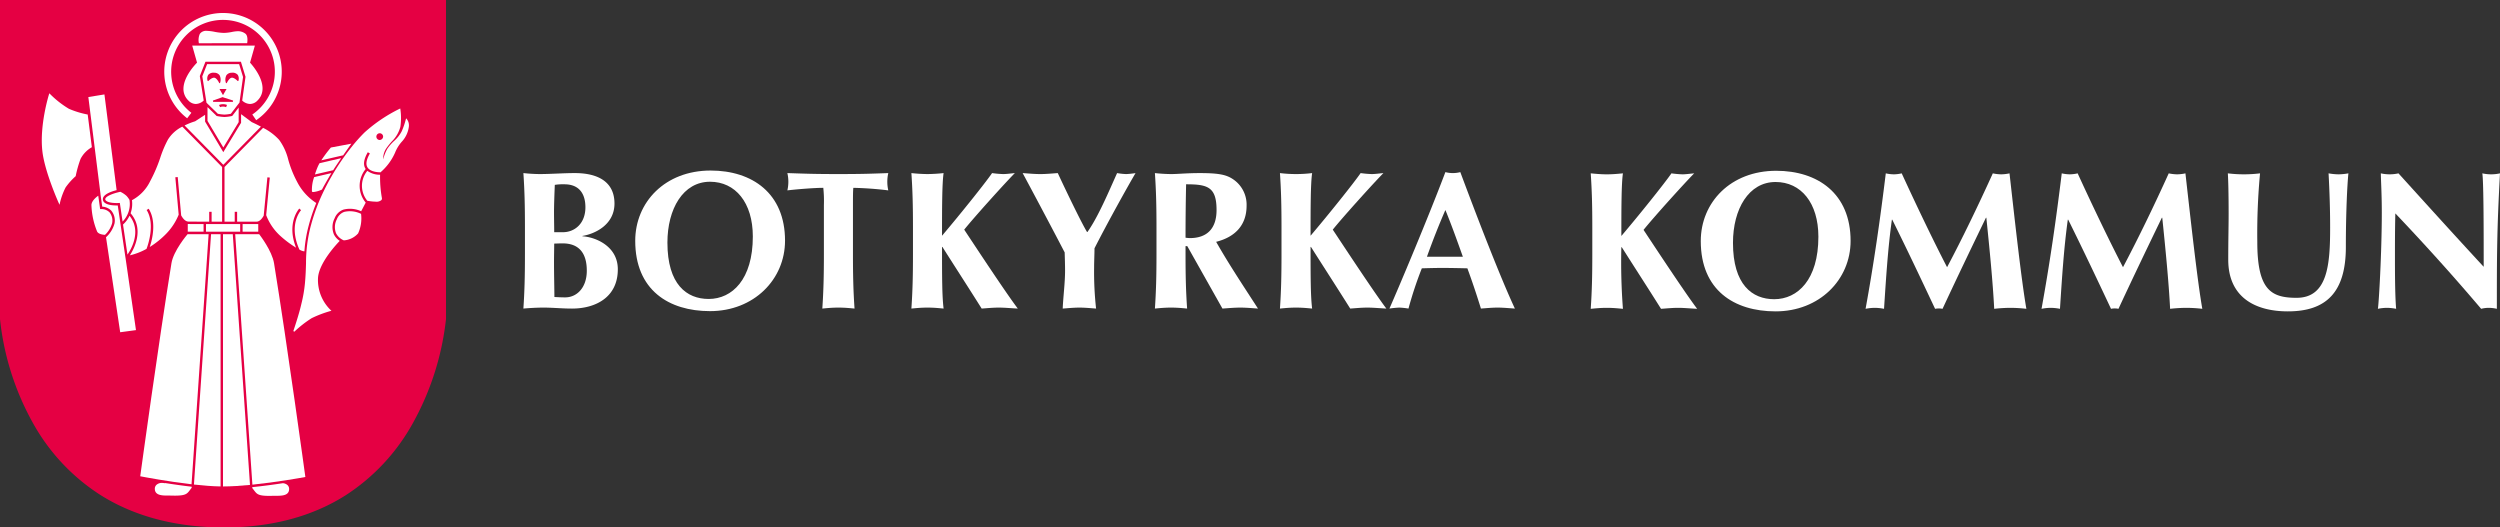 <svg id="Lager_1" data-name="Lager 1" xmlns="http://www.w3.org/2000/svg" width="181.427mm" height="38.277mm" viewBox="0 0 514.281 108.501">
  <rect x="0" y="0" width="514.281" height="108.501" fill="#333333" stroke="none"/>
  <defs>
    <style>
      .cls-1, .cls-2 {
        fill: white ;
      }

      .cls-2 {
        fill-rule: evenodd;
      }

      .cls-3 {
        fill: #e50043;
      }

      .cls-4 {
        fill: #fff;
      }
    </style>
  </defs>
  <title>bk_logo_liggande_cmyk</title>
  <g>
    <path class="cls-1" d="M333.613,50.845c2.668,4.201,5.416,8.441,8.081,12.682,1.169-.079,2.342-.202,3.515-.202,1.168,0,2.341.123,3.917.202-2.181-2.866-7.554-10.983-11.028-16.235,2.1-2.626,8.604-9.815,10.42-11.632-.928.079-1.694.202-2.424.202a21.89,21.89,0,0,1-2.259-.202c-1.414,2.057-6.665,8.603-10.302,12.883,0-5.212,0-10.743.324-12.883-.889.079-1.978.202-3.312.202-1.331,0-2.425-.123-3.312-.202.244,3.553.324,6.661.324,11.185v5.497c0,4.521-.08,7.632-.324,11.185.888-.079,1.982-.202,3.312-.202,1.334,0,2.424.123,3.312.202a126.753,126.753,0,0,1-.324-12.682Z"/>
    <path class="cls-2" d="M349.87,49.593c0,10.1,6.869,14.459,15.39,14.459,9.006,0,15.431-6.503,15.431-14.498,0-9.736-6.748-14.423-15.308-14.423-9.37,0-15.513,6.503-15.513,14.462Zm24.194-.888c0,8.805-4.24,12.844-9.089,12.844-4.524,0-8.48-2.988-8.48-11.591,0-6.949,3.233-12.52,8.765-12.52,5.212,0,8.805,4.28,8.805,11.268Z"/>
    <path class="cls-1" d="M389.264,45.191c3.032,6.1,5.939,12.24,8.809,18.336a4.957,4.957,0,0,1,.767-.079,5.008,5.008,0,0,1,.765.079c2.911-6.258,5.9-12.48,8.928-18.739h.083c.643,6.259,1.331,13.124,1.615,18.739a31.509,31.509,0,0,1,3.351-.202,29.465,29.465,0,0,1,3.269.202c-1.006-5.693-2.424-18.58-3.47-27.867a8.325,8.325,0,0,1-1.698.202,8.636,8.636,0,0,1-1.736-.202c-2.91,6.42-6.219,13.287-9.409,19.307-2.949-5.697-6.385-12.887-9.334-19.307a7.512,7.512,0,0,1-1.614.202A7.954,7.954,0,0,1,387.93,35.66c-1.129,9.287-2.464,18.577-4.158,27.867a10.079,10.079,0,0,1,1.899-.202,10.464,10.464,0,0,1,1.898.202c.403-6.096.767-12.236,1.616-18.336Z"/>
    <path class="cls-1" d="M425.457,45.191c3.028,6.1,5.939,12.24,8.805,18.336a3.754,3.754,0,0,1,1.533,0c2.908-6.258,5.897-12.48,8.926-18.739h.083c.647,6.259,1.331,13.124,1.615,18.739a31.64,31.64,0,0,1,3.353-.202,29.471,29.471,0,0,1,3.272.202c-1.011-5.693-2.424-18.58-3.474-27.867a8.255,8.255,0,0,1-1.694.202,8.705,8.705,0,0,1-1.74-.202c-2.907,6.42-6.219,13.287-9.41,19.307-2.949-5.697-6.383-12.887-9.329-19.307a7.516,7.516,0,0,1-1.618.202,7.843,7.843,0,0,1-1.651-.202c-1.132,9.287-2.463,18.577-4.161,27.867a10.055,10.055,0,0,1,1.899-.202,10.452,10.452,0,0,1,1.896.202c.401-6.096.769-12.236,1.613-18.336Z"/>
    <path class="cls-1" d="M470.656,64.052c7.833,0,11.916-3.877,11.916-13.247,0-6.988.28-12.765.525-15.146a11.73,11.73,0,0,1-2.022.202,12.108,12.108,0,0,1-2.06-.202c.201,3.715.323,7.391.323,11.106,0,7.514-.446,14.499-6.905,14.499-5.252,0-8.078-1.615-8.078-11.47A132.988,132.988,0,0,1,464.92,35.66a27.316,27.316,0,0,1-6.625,0c.083,1.331.162,4.038.162,8.319,0,2.91-.079,5.089-.079,9.452,0,7.592,5.37,10.621,12.278,10.621Z"/>
    <path class="cls-1" d="M489.967,43.695c0,8.24-.605,18.664-.805,19.832a9.586,9.586,0,0,1,1.855-.202,10.464,10.464,0,0,1,1.898.202c-.121-1.493-.244-3.754-.244-10.218,0-3.029,0-6.381.082-9.409q9.328,9.813,17.65,19.627a6.44,6.44,0,0,1,1.575-.202,7.732,7.732,0,0,1,1.656.202c0-10.743,0-16.113.646-27.867a8.284,8.284,0,0,1-3.633,0c.28,1.816.28,12.8.28,19.224C504.99,48.46,499.213,42.081,493.397,35.66a8.28,8.28,0,0,1-3.632,0c.04,1.935.201,4.402.201,8.035Z"/>
    <path class="cls-2" d="M107.987,52.291c0,4.521-.08,7.632-.32,11.186.888-.083,2.626-.201,4.078-.201,2.022,0,3.795.201,5.939.201,4.806,0,9.409-2.302,9.409-8.078,0-4.888-4.805-6.665-7.269-6.788v-.079c2.503-.403,6.582-2.263,6.582-6.665s-3.312-6.262-8.157-6.262c-2.302,0-4.967.202-7.269.202a33.086,33.086,0,0,1-3.312-.202c.241,3.558.32,6.665.32,11.189V52.291Zm12.44-9.657c0,3.435-2.302,5.132-4.604,5.132h-1.815c0-1.373-.04-2.668-.04-4.121,0-1.375.08-3.637.162-5.615a10.545,10.545,0,0,1,1.978-.118c3.19,0,4.319,2.14,4.319,4.723Zm.285,13.048c0,3.514-2.061,5.492-4.442,5.492-.889,0-1.497-.038-2.223-.079,0-1.417-.08-4.525-.08-7.071,0-1.655.04-2.787.04-3.917.485,0,1.006-.04,1.737-.04,3.229,0,4.967,1.856,4.967,5.615Z"/>
    <path class="cls-2" d="M130.675,49.544c0,10.096,6.866,14.459,15.387,14.459,9.005,0,15.43-6.503,15.43-14.499,0-9.736-6.744-14.423-15.308-14.423-9.369,0-15.509,6.503-15.509,14.463Zm24.191-.889c0,8.805-4.241,12.844-9.085,12.844-4.525,0-8.485-2.989-8.485-11.592,0-6.949,3.23-12.521,8.765-12.521,5.212,0,8.805,4.28,8.805,11.269Z"/>
    <path class="cls-1" d="M169.486,52.291c0,4.521-.083,7.632-.324,11.186.889-.083,1.978-.201,3.313-.201,1.33,0,2.42.118,3.312.201-.244-3.553-.324-6.665-.324-11.186v-10.1c0-1.535,0-2.988.08-3.553a71.063,71.063,0,0,1,7.189.525,7.964,7.964,0,0,1,0-3.558c-3.431.122-5.251.202-10.257.202-5.011,0-6.827-.08-10.502-.202a7.964,7.964,0,0,1,0,3.558c2.424-.285,5.816-.525,7.391-.525a26.038,26.038,0,0,1,.122,3.553v10.1Z"/>
    <path class="cls-1" d="M193.864,50.795c2.666,4.201,5.413,8.441,8.079,12.682,1.172-.083,2.345-.201,3.514-.201,1.173,0,2.345.118,3.92.201-2.184-2.867-7.553-10.984-11.027-16.235,2.101-2.626,8.603-9.815,10.419-11.636-.928.083-1.698.202-2.424.202a20.878,20.878,0,0,1-2.262-.202c-1.41,2.06-6.662,8.603-10.297,12.887,0-5.211,0-10.743.324-12.887a33.098,33.098,0,0,1-3.313.202,33.142,33.142,0,0,1-3.312-.202c.244,3.558.324,6.665.324,11.189V52.291c0,4.521-.08,7.632-.324,11.186.888-.083,1.981-.201,3.312-.201,1.335,0,2.424.118,3.313.201-.324-2.542-.324-6.866-.324-12.682Z"/>
    <path class="cls-1" d="M223.616,47.724c-1.13-1.857-4.158-8.119-6.017-12.118-1.212.083-2.381.202-3.593.202s-2.424-.119-3.636-.202c1.252,2.306,5.859,10.948,8.646,16.318.036,1.252.08,2.507.08,3.759,0,2.503-.367,5.208-.486,7.794,1.133-.083,2.302-.201,3.431-.201,1.134,0,2.306.118,3.435.201a68.974,68.974,0,0,1-.403-8.441c0-1.335.079-2.666.079-3.957,2.586-5.089,6.665-12.44,8.445-15.473a16.273,16.273,0,0,1-1.942.202,13.4,13.4,0,0,1-1.856-.202c-1.776,3.96-3.92,9.05-6.1,12.118Z"/>
    <path class="cls-2" d="M251.473,63.477c1.211-.083,2.464-.201,3.675-.201s2.424.118,3.636.201c-2.953-4.564-6.02-9.168-8.607-13.732,3.999-1.01,6.262-3.514,6.262-7.434a6.295,6.295,0,0,0-2.626-5.33c-1.413-1.008-2.906-1.375-6.988-1.375-2.744,0-4.481.202-5.934.202a33.086,33.086,0,0,1-3.312-.202c.241,3.558.324,6.665.324,11.189V52.291c0,4.521-.083,7.632-.324,11.186.889-.083,1.978-.201,3.312-.201,1.331,0,2.424.118,3.312.201-.245-3.553-.324-6.665-.324-11.186V50.633h.359l7.233,12.844ZM250.26,43.202c0,3.795-1.938,5.777-5.496,5.777a7.537,7.537,0,0,1-.885-.083c0-3.676.04-7.312.118-10.984,4.402,0,6.262.525,6.262,5.29Z"/>
    <path class="cls-1" d="M269.682,50.795c2.666,4.201,5.413,8.441,8.079,12.682,1.172-.083,2.345-.201,3.514-.201,1.173,0,2.345.118,3.917.201-2.181-2.867-7.55-10.984-11.024-16.235,2.101-2.626,8.604-9.815,10.42-11.636-.932.083-1.698.202-2.424.202A20.822,20.822,0,0,1,279.9,35.606c-1.414,2.06-6.664,8.604-10.301,12.887,0-5.211,0-10.743.323-12.887a27.283,27.283,0,0,1-6.621,0c.241,3.558.32,6.665.32,11.189V52.291c0,4.521-.079,7.632-.32,11.186.889-.083,1.978-.201,3.309-.201,1.335,0,2.425.118,3.312.201C269.6,60.934,269.6,56.61,269.6,50.795Z"/>
    <path class="cls-2" d="M300.405,35.405a5.975,5.975,0,0,1-3.071,0c-3.472,9.21-9.532,23.59-11.51,28.071a19.566,19.566,0,0,1,2.018-.201,14.78,14.78,0,0,1,1.899.201,78.62,78.62,0,0,1,2.747-8.279c1.414-.04,2.788-.08,4.197-.08,1.737,0,3.434.04,5.173.08,1.011,2.748,1.938,5.531,2.787,8.279,1.13-.083,2.302-.201,3.432-.201,1.133,0,2.262.118,3.553.201-3.067-6.582-7.794-18.861-11.225-28.071Zm-6.866,17.411c1.168-3.273,2.421-6.464,3.795-9.615,1.291,3.151,2.424,6.342,3.596,9.615Z"/>
  </g>
  <g>
    <path class="cls-3" d="M0,0,.001,65.634A55.807,55.807,0,0,0,6.799,87.062,41.36,41.36,0,0,0,20.625,101.802c7.031,4.445,15.611,6.699,25.5,6.699,9.719,0,18.166-2.254,25.106-6.699A41.51,41.51,0,0,0,84.921,87.062,56.844,56.844,0,0,0,91.75,65.626V0Z"/>
    <g>
      <path class="cls-4" d="M50.843,8.893l.017-.104c.01-.058.227-1.425-.394-1.872a2.496,2.496,0,0,0-1.524-.497,6.929,6.929,0,0,0-1.239.155,9.366,9.366,0,0,1-1.593.193h-.084a11.085,11.085,0,0,1-1.888-.224,9.681,9.681,0,0,0-1.602-.197,1.564,1.564,0,0,0-1.435.633,3.13,3.13,0,0,0-.207,1.808l.018.105Z"/>
      <path class="cls-4" d="M38.502,24.33l.865-1.123a10.665,10.665,0,1,1,12.536.35l.803,1.168A12.084,12.084,0,1,0,38.502,24.33Z"/>
      <path class="cls-4" d="M25.816,53.043l-1.592-10.78c-.659.014-2.143-.004-2.799-.659a.862.862,0,0,1-.265-.674c.05-.91,1.583-1.508,2.845-1.816l-.016-.006L21.499,19.553l-.017-.129-3.309.541L20.678,39.94l-.01.007.361,2.566a2.841,2.841,0,0,1,1.867.828,3.171,3.171,0,0,1,.662,2.63,5.9,5.9,0,0,1-1.752,2.831l.008.035L24.707,68.225l.018.121,3.247-.439L25.82,53.042Z"/>
      <path class="cls-4" d="M21.656,40.957a.369.369,0,0,0,.121.296c.518.518,2.006.54,2.647.506l.227-.013.566,3.838a5.158,5.158,0,0,0,1.416-4.463l.004-.001a4.587,4.587,0,0,0-.611-.827,5.276,5.276,0,0,0-1.264-.838C23.285,39.76,21.689,40.379,21.656,40.957Z"/>
      <path class="cls-4" d="M22.534,43.68a2.414,2.414,0,0,0-1.711-.676l-.226.01-.387-2.759c-.59.432-1.443,1.198-1.398,2.009a15.571,15.571,0,0,0,1.132,5.283c.21.61,1.198.737,1.651.764a5.152,5.152,0,0,0,1.471-2.395A2.715,2.715,0,0,0,22.534,43.68Z"/>
      <path class="cls-4" d="M45.938,33.902,53.67,26.052c-.999-.534-1.809-.899-1.876-.927l-2.201-1.639v1.776L45.936,31.3,42.19,25.012V23.61l-2.055,1.343a14.454,14.454,0,0,0-2.166.861Z"/>
      <path class="cls-4" d="M18.041,23.559a18.316,18.316,0,0,1-3.873-1.184,19.723,19.723,0,0,1-3.874-3.039l-.145-.146-.062.196c-.021.063-2.031,6.464-1.349,11.897.529,4.223,3.325,10.443,3.354,10.505l.152.338.082-.361a13.755,13.755,0,0,1,1.173-3.212,13.598,13.598,0,0,1,2.04-2.285l.03-.027.009-.041a23.053,23.053,0,0,1,.992-3.508,5.841,5.841,0,0,1,2.326-2.406Z"/>
      <path class="cls-4" d="M78.189,35.943a4.37,4.37,0,0,1-2.626-.799,4.85,4.85,0,0,0-.01,6.149,9.831,9.831,0,0,0,1.734.191,1.528,1.528,0,0,0,1.167-.32.505.505,0,0,0,.107-.428A24.549,24.549,0,0,1,78.189,35.943Z"/>
      <path class="cls-4" d="M70.803,43.591a2.578,2.578,0,0,0-1.511,1.513,3.459,3.459,0,0,0-.154,2.898,3.16,3.16,0,0,0,1.59,1.445,4.31,4.31,0,0,0,2.941-1.437,7.416,7.416,0,0,0,.605-4.02A5.15,5.15,0,0,0,70.803,43.591Z"/>
      <path class="cls-4" d="M26.71,52.525a13.094,13.094,0,0,0,3.433-1.33c.314-.829,1.805-5.132.021-7.995l.422-.263c1.658,2.664.733,6.326.222,7.87a17.816,17.816,0,0,0,3.394-2.733,12.153,12.153,0,0,0,2.554-3.914l-.69-7.694.494-.044.707,7.885c.335.609.847,1.27,1.5,1.273.888.006,1.7.012,2.482.018h1.787V43.566h.496v2.031H45.69v-11.24l-8.182-8.303A7.227,7.227,0,0,0,34.532,28.74a22.724,22.724,0,0,0-1.548,3.658,30.582,30.582,0,0,1-2.108,4.904,8.698,8.698,0,0,1-3.73,3.879,5.808,5.808,0,0,1-.281,2.691C29.764,47.204,27.52,51.287,26.71,52.525Z"/>
      <path class="cls-4" d="M25.306,46.186l.915,6.189c.67-.963,2.998-4.791.422-7.993A5.616,5.616,0,0,1,25.306,46.186Z"/>
      <rect class="cls-4" x="49.905" y="46.094" width="3.221" height="1.568"/>
      <polygon class="cls-4" points="38.625 47.662 41.877 47.662 41.877 46.094 38.625 46.085 38.625 47.662"/>
      <rect class="cls-4" x="42.373" y="46.094" width="7.036" height="1.568"/>
      <path class="cls-4" d="M39.897,99.675c1.916.212,3.82.364,5.48.391V48.174H43.416Z"/>
      <path class="cls-4" d="M42.919,48.174H38.585l-.038.045c-.116.137-2.867,3.391-3.277,5.936-2.687,16.594-6.156,41.879-6.422,43.818.764.148,5.62,1.074,10.555,1.647Z"/>
      <path class="cls-4" d="M56.374,54.154c-.41-2.543-2.918-5.795-3.024-5.932l-.037-.049H48.382l3.538,51.53c4.899-.503,9.737-1.366,10.896-1.58l-.004-.029C62.776,97.829,59.155,71.332,56.374,54.154Z"/>
      <path class="cls-4" d="M45.873,48.174V100.07c1.693-.002,3.618-.129,5.554-.317l-3.542-51.579Z"/>
      <path class="cls-4" d="M58.177,99.402c-1.863.283-4.064.583-6.275.808a.296.296,0,0,0,.035.243c.128.154.235.295.333.424.569.752.856,1.129,3.073,1.129.212,0,.442-.004.693-.01,1.419-.037,3.392.206,3.441-1.355a1.101,1.101,0,0,0-.304-.822A1.565,1.565,0,0,0,58.177,99.402Z"/>
      <path class="cls-4" d="M34.002,99.373a.486.486,0,0,1-.195.019A2.144,2.144,0,0,0,33.33,99.34a1.635,1.635,0,0,0-1.177.43,1.11,1.11,0,0,0-.304.824c.043,1.35,1.555,1.35,2.77,1.35h.147c.18,0,.356,0,.524.004.25.008.48.011.692.011h.001c2.217,0,2.503-.378,3.072-1.128.099-.13.205-.272.334-.424a.335.335,0,0,0,.025-.287C37.529,99.901,35.65,99.632,34.002,99.373Z"/>
      <path class="cls-4" d="M64.293,39.485a.92.92,0,0,0,.181.017,5.569,5.569,0,0,0,1.766-.512c.251-.504,1.113-2.035,1.933-3.381l-3.549.826a7.553,7.553,0,0,0-.452,2.95A.171.171,0,0,0,64.293,39.485Z"/>
      <path class="cls-4" d="M72.277,29.557l-4.207.789-.024.028A26.371,26.371,0,0,0,66.095,32.98l4.5-1.033C71.337,30.877,72.013,29.928,72.277,29.557Z"/>
      <path class="cls-4" d="M68.538,35.016c.067-.107.138-.22.202-.32.411-.639.931-1.408,1.447-2.16L65.735,33.57c-.124.219-.237.436-.331.643a14.756,14.756,0,0,0-.619,1.674l3.753-.872Z"/>
      <path class="cls-4" d="M46.19,24.066h-.018a9.364,9.364,0,0,1-1.535-.193l-.07-.014-1.881-1.833V24.875L45.94,30.337l3.157-5.213V22.125l-1.33,1.73-.089.019A9.257,9.257,0,0,1,46.19,24.066Z"/>
      <path class="cls-4" d="M49.998,15.838l-.806-2.647h-6.586l-.989,2.51.795,4.998h0v.002l.07.435,2.326,2.267a8.538,8.538,0,0,0,1.363.168h.014a8.371,8.371,0,0,0,1.301-.164l1.778-2.312Zm-7.221.834a.102.102,0,0,1-.077-.071,1.47,1.47,0,0,1,.132-1.192,1.384,1.384,0,0,1,1.223-.446,1.324,1.324,0,0,1,1.113.511,1.998,1.998,0,0,1,.109,1.566.106.106,0,0,1-.096.072l-.006.001a.106.106,0,0,1-.097-.064c-.122-.272-.538-.996-.981-1.062-.518-.065-1.213.648-1.22.656A.106.106,0,0,1,42.777,16.672Zm3.83,1.63L45.874,19.57l-.731-1.268Zm-.091,3.748a1.646,1.646,0,0,0-1.239-.01l-.222-.443a2.141,2.141,0,0,1,1.639-.01Zm1.392-1.09H43.845l-.047-.275L45.78,19.98l.046.016,2.126.688ZM49.05,16.603a.107.107,0,0,1-.179.042c-.006-.008-.64-.662-1.144-.662a.501.501,0,0,0-.076.006c-.441.066-.858.79-.982,1.063a.105.105,0,0,1-.096.062l-.006-.001a.106.106,0,0,1-.096-.072,2.005,2.005,0,0,1,.109-1.567,1.326,1.326,0,0,1,1.112-.51,1.36,1.36,0,0,1,1.224.446A1.475,1.475,0,0,1,49.05,16.603Z"/>
      <path class="cls-4" d="M38.742,20.668a2.166,2.166,0,0,0,1.543.721,2.489,2.489,0,0,0,1.622-.709l-.802-5.033,1.163-2.951H49.56l.944,3.103-.007.054-.675,4.834a2.478,2.478,0,0,0,1.612.702,2.176,2.176,0,0,0,1.546-.721c2.848-2.848-1.05-7.245-1.543-7.778l.994-3.511H39.54l.993,3.508c-.4.404-2.779,2.904-2.795,5.366A3.276,3.276,0,0,0,38.742,20.668Z"/>
      <path class="cls-4" d="M54.123,26.299l-7.938,8.059v11.24h2.099V43.568H48.78v2.029h3.993c.639-.005,1.139-.634,1.475-1.232l.756-7.883.494.047-.741,7.728a11.066,11.066,0,0,0,2.779,4.149,21.568,21.568,0,0,0,3.366,2.545c-1.992-5.043.553-7.926.666-8.05l.366.335c-.108.118-2.608,2.955-.395,7.982l.062.133a2.624,2.624,0,0,0,.962.354.324.324,0,0,0,.059-.011,27.516,27.516,0,0,1,.891-5.332,37.375,37.375,0,0,1,1.546-4.602,11.246,11.246,0,0,1-3.963-4.404,22.12,22.12,0,0,1-1.806-4.54,11.575,11.575,0,0,0-1.859-4.038A11.294,11.294,0,0,0,54.123,26.299Z"/>
      <path class="cls-4" d="M83.694,24.506l-.155-.17-.058.224a16.038,16.038,0,0,1-.827,2.415,6.965,6.965,0,0,1-1.577,2.014,9.327,9.327,0,0,0-1.401,1.621,8.354,8.354,0,0,0-.831,2.119h-.018A3.806,3.806,0,0,1,79.4,30.615a14.266,14.266,0,0,1,1.203-1.518A6.59,6.59,0,0,0,82.361,26.09a12.31,12.31,0,0,0,.002-3.606l-.024-.168-.153.072a31.307,31.307,0,0,0-7.197,4.86,33.632,33.632,0,0,0-2.596,2.9,48.499,48.499,0,0,0-5.218,8.01c-.579,1.116-1.131,2.281-1.63,3.497-.291.709-.558,1.438-.81,2.175q-.085.243-.164.486c-.21.639-.407,1.285-.582,1.943-.015.057-.033.109-.048.166a30.066,30.066,0,0,0-.987,7.711c-.036,1.239-.074,2.522-.223,4.134a28.4,28.4,0,0,1-.758,4.333l-.031.135c-.484,2.103-1.591,5.339-1.602,5.371l.204.131a22.996,22.996,0,0,1,3.578-2.793,23.216,23.216,0,0,1,3.843-1.461l.222-.062-.174-.151a8.603,8.603,0,0,1-2.592-6.646c.231-3.16,4.031-7.127,4.472-7.576a3.364,3.364,0,0,1-1.202-1.335,3.926,3.926,0,0,1,.145-3.307,3.056,3.056,0,0,1,1.803-1.786,5.442,5.442,0,0,1,3.658.335l.934-1.778a5.421,5.421,0,0,1-.006-6.909c-.02-.03-.04-.06-.059-.093-.495-.815-.327-1.945.498-3.359l.428.25c-.726,1.245-.894,2.205-.502,2.853.574.945,2.185,1.024,2.681,1.026A11.391,11.391,0,0,0,81.28,31.381a7.673,7.673,0,0,1,1.349-2.202,5.54,5.54,0,0,0,1.469-3.059A2.108,2.108,0,0,0,83.694,24.506Zm-5.641,4.291a.694.694,0,1,1,.758-.691A.725.725,0,0,1,78.054,28.797Z"/>
    </g>
  </g>
</svg>
